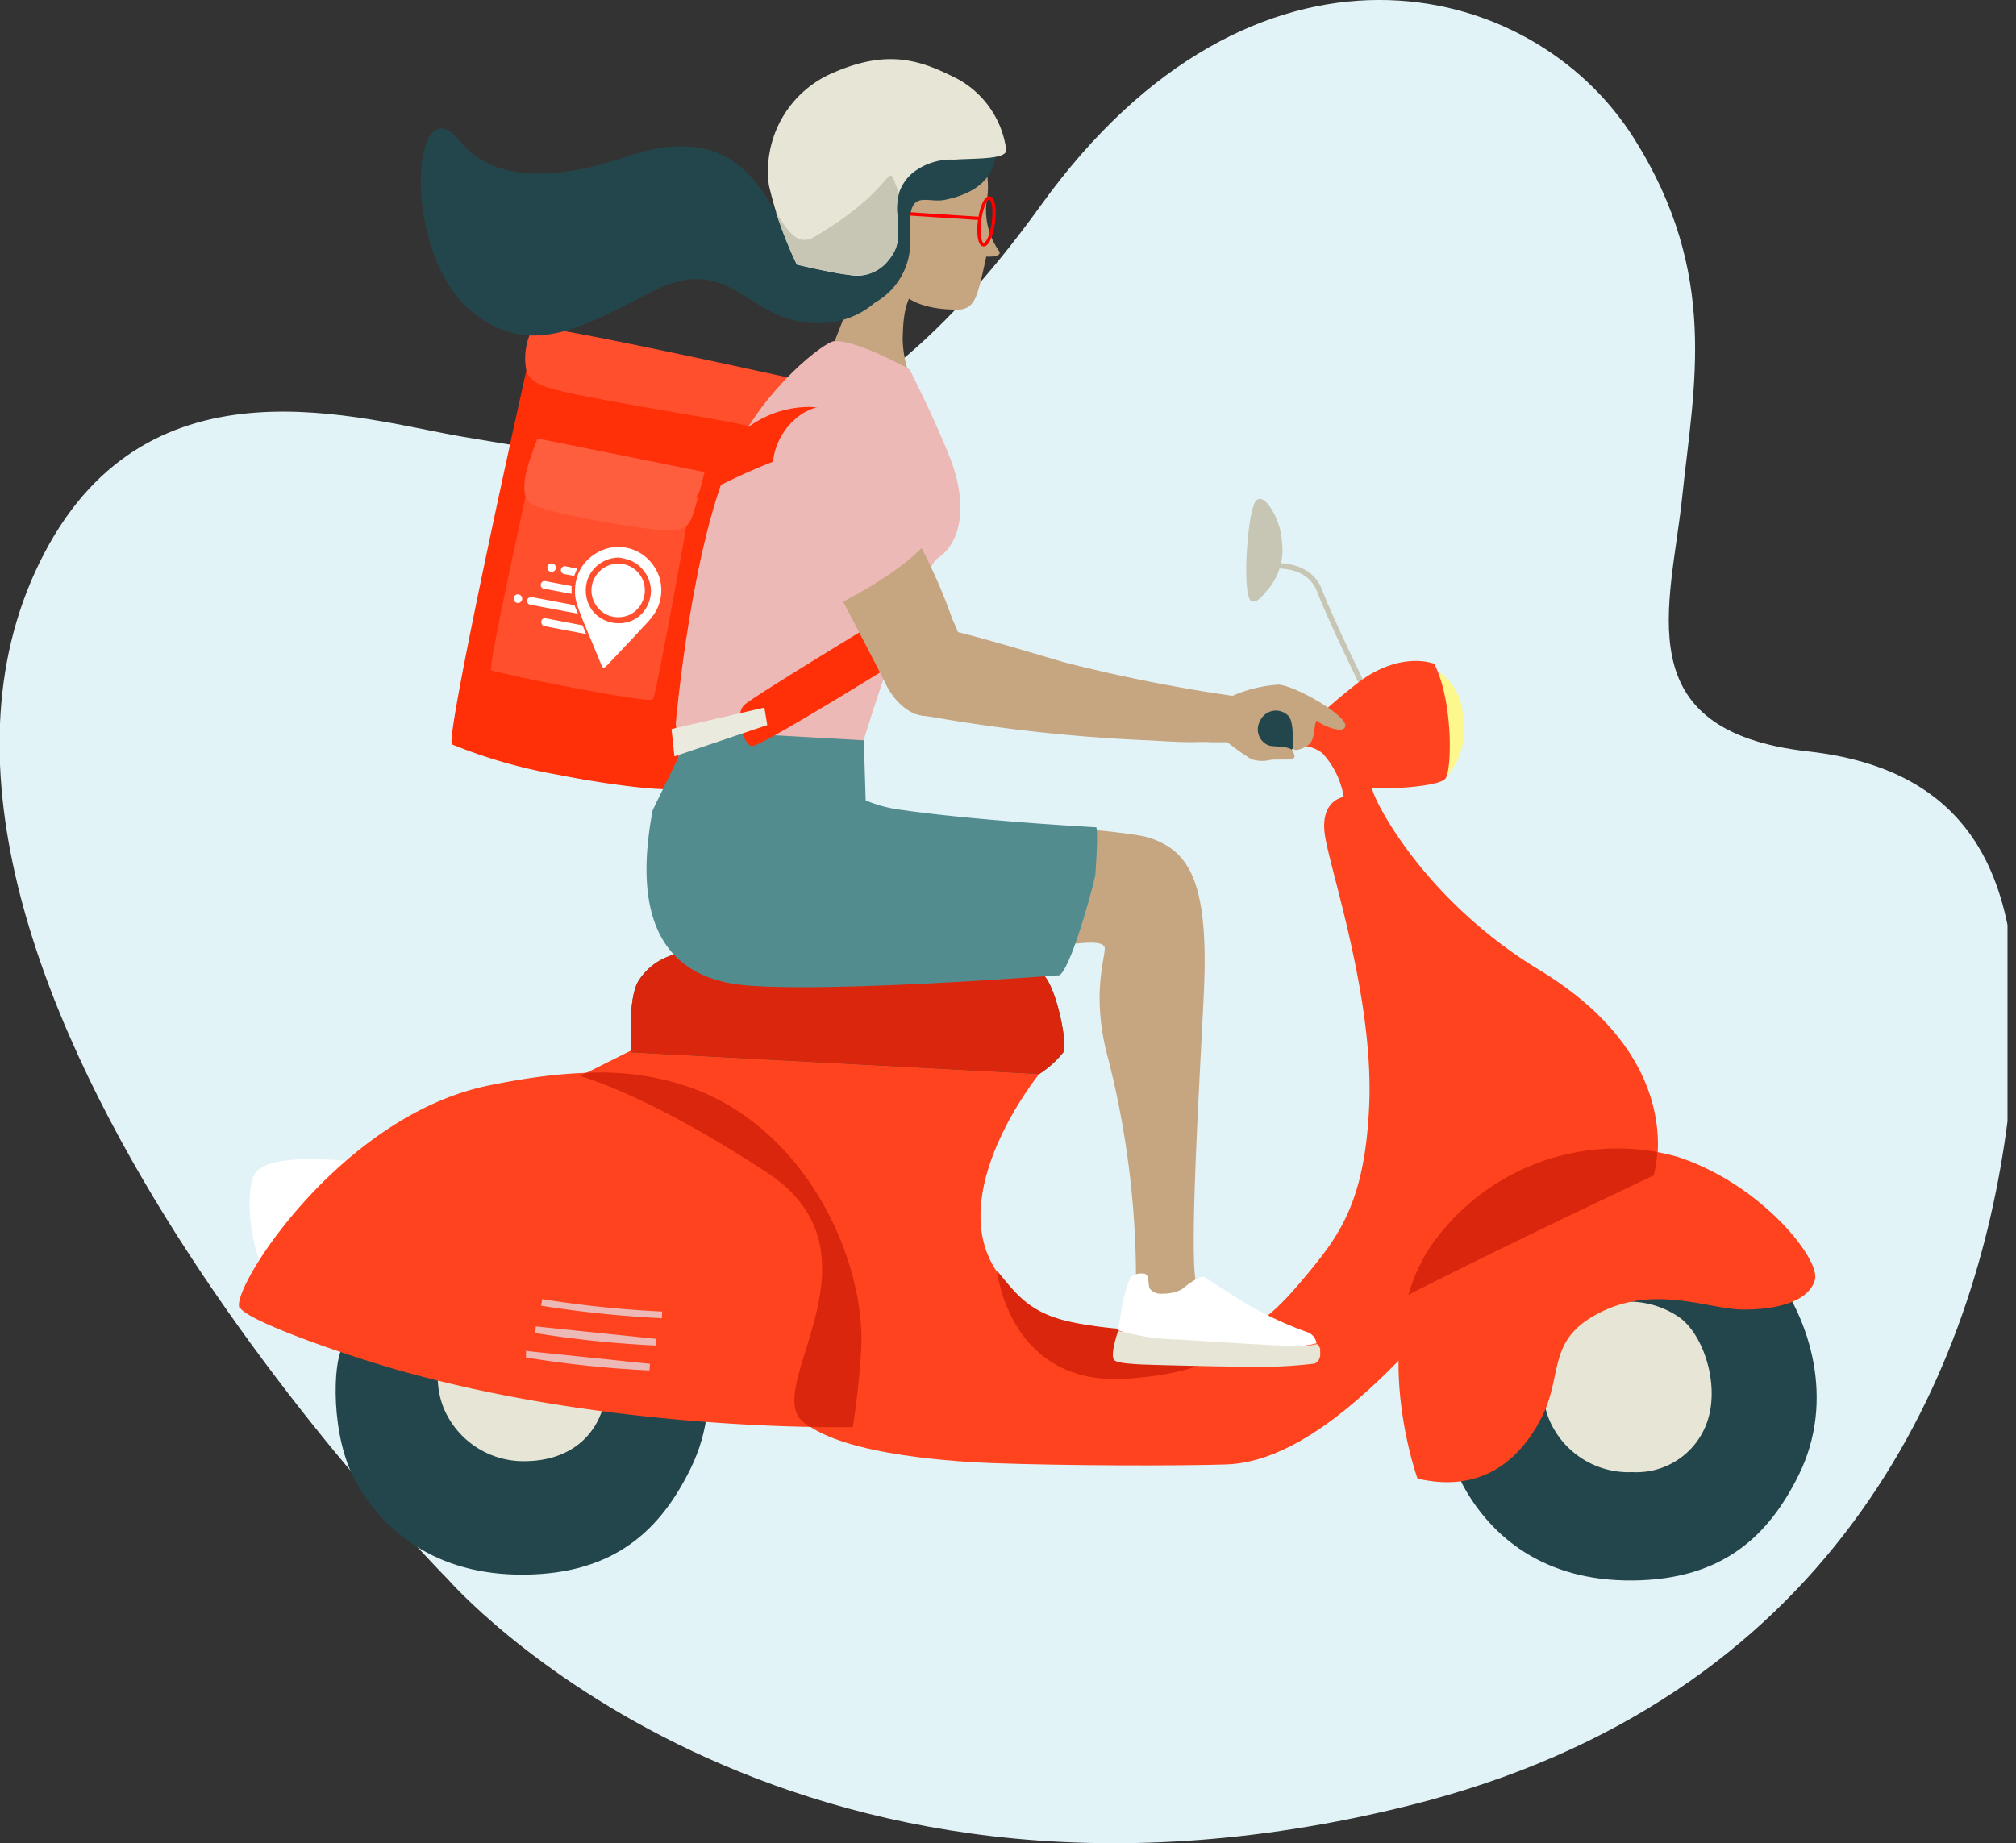 <svg id="Layer_1" data-name="Layer 1" xmlns="http://www.w3.org/2000/svg" xmlns:xlink="http://www.w3.org/1999/xlink" viewBox="0 0 152 139"><rect x="0" y="0" width="152" height="139" fill="#333333" stroke="none"/><defs><style>.cls-1,.cls-18,.cls-23,.cls-8{fill:none;}.cls-2{clip-path:url(#clip-path);}.cls-3{clip-path:url(#clip-path-2);}.cls-4{fill:#e2f3f7;}.cls-10,.cls-11,.cls-12,.cls-13,.cls-14,.cls-15,.cls-16,.cls-17,.cls-19,.cls-20,.cls-21,.cls-22,.cls-24,.cls-4,.cls-5,.cls-6,.cls-7,.cls-9{fill-rule:evenodd;}.cls-5{fill:#ff3008;}.cls-6{fill:#ff4f2d;}.cls-7{fill:#ff5e3e;}.cls-8{stroke:#c7c6b5;stroke-width:0.4px;}.cls-9{fill:#c7c6b5;}.cls-10{fill:#fdf88d;}.cls-11{fill:#9cd9e2;}.cls-12,.cls-25{fill:#fff;}.cls-13{fill:#ff431e;}.cls-14{fill:#d2eef2;}.cls-15{fill:#325847;}.cls-16{fill:#da260d;}.cls-17{fill:#c6a581;}.cls-18{stroke:red;stroke-width:0.25px;}.cls-19{fill:#edb9b6;}.cls-20{fill:#22464c;}.cls-21{fill:#528c8f;}.cls-22{fill:#e7e5d5;}.cls-23{stroke:#edb9b6;stroke-width:0.5px;}.cls-24{fill:#ebeade;}</style><clipPath id="clip-path" transform="translate(-2.64 -9.17)"><rect class="cls-1" width="154" height="154"/></clipPath><clipPath id="clip-path-2" transform="translate(-2.64 -9.17)"><rect class="cls-1" x="0.64" y="9.17" width="161" height="139"/></clipPath></defs><g class="cls-2"><g class="cls-3"><path class="cls-4" d="M108.89,145.33c31.81-7.93,42.38-32,45-50.78,2.42-17.06-1.08-27.16-14.91-28.71s-10.36-11-9.5-19.26,2.82-16.69-3.62-26.94c-7.77-12.39-28.75-17.2-44.73,5s-28.62,20-43.53,17.48C29.89,40.82,14,35.62,6,50.85c-16.11,30.59,30.41,77.42,30.41,77.42S61.42,157.16,108.89,145.33Z" transform="translate(-2.64 -9.17)"/><path class="cls-5" d="M42.82,35c-.13.28-6.71,30-6.1,30.31a39,39,0,0,0,8,2.29c4.08.82,8.39,1.28,8.6,1,.41-.43,7-30.6,7-30.6Z" transform="translate(-2.64 -9.17)"/><path class="cls-6" d="M39.67,59.71c.27.2,11.89,2.56,12.19,2.2s3.06-16,3.06-16S42.71,44.29,42.7,44.54,39.39,59.51,39.67,59.71Z" transform="translate(-2.64 -9.17)"/><path class="cls-7" d="M43.15,42.23c-.08.49-1.91,4.21-.35,5s9.26,2,10.17,1.94,1.51,0,1.89-1.13.9-3.27.9-3.27L43.14,42.23Z" transform="translate(-2.64 -9.17)"/><path class="cls-6" d="M42.85,33.85a4.8,4.8,0,0,0-.53,3.23c.22.74.88,1.12,2,1.42,2.91.82,13.05,2.33,14.64,2.78s2.72-1.84,3-2.73l.24-.88S43.21,33.48,42.85,33.85Z" transform="translate(-2.64 -9.17)"/><path class="cls-8" d="M98.77,51.85s2.58-.24,3.37,1.88,3.44,7.52,3.44,7.52" transform="translate(-2.64 -9.17)"/><path class="cls-9" d="M97.29,47c.62-.91,1.95,1.41,2,3a4.61,4.61,0,0,1-1.1,3.68c-.73.91-.86.82-1.09.86C96.21,54.67,96.66,47.91,97.29,47Z" transform="translate(-2.64 -9.17)"/><path class="cls-10" d="M111.16,59.86a4.15,4.15,0,0,1,1.77,3.24,5.51,5.51,0,0,1-1.25,4.7l-.52-7.94Z" transform="translate(-2.64 -9.17)"/><path class="cls-11" d="M90,106c-.4-.56-1-1.29-1.25-1.08a3.8,3.8,0,0,0-.89,1.66c0,.42.9.06,1.31-.1A4.07,4.07,0,0,0,90,106Zm10.41,6.49c.08.5,0,1-.47,1.17a40.37,40.37,0,0,1-6,.29c-2.46-.06-9.52-.17-10.27-.22-.9-.06-1.86-.12-2.07-.43-.36-.51.38-2.64.38-2.64s5.34.71,8.45.86,7.39.62,8.41.51a6.29,6.29,0,0,0,1.23-.18,1,1,0,0,1,.32.64Zm-9.25-6.18a1.25,1.25,0,0,1-.56.81Zm1.08.6a1.79,1.79,0,0,1-.44,1Zm1,.64a2.45,2.45,0,0,1-.37,1.13Zm1.07.74a2.38,2.38,0,0,1-.36,1.13Zm1,.85a1.18,1.18,0,0,1-.25.83Z" transform="translate(-2.64 -9.17)"/><path class="cls-12" d="M28.77,96.69c-1,0-6.42-.64-7.06,1.29s0,6.43,1.28,7.39S28.77,96.69,28.77,96.69Z" transform="translate(-2.64 -9.17)"/><path class="cls-13" d="M118,97.62c-2.26,3.24-6,10.1-9.39,13.63s-8.47,8.19-13.49,8.36c-3.67.12-12.17.1-17.68-.1-2-.08-11.2-.49-14.24-3.14s6.66-12.67-2.71-18.8c-9.18-6-14.1-7.26-14.1-7.26l6.16-3.08L81,90.15s-7.4,9.13-3.08,15.09c2.85,3.92,5.19,3.41,9.4,4.38s8.1,1.3,11.35-1.62,8.9-11,9.88-14.6" transform="translate(-2.64 -9.17)"/><path class="cls-14" d="M51.64,108.49l-9.07-1.63.16-.56,9.72,1.13Z" transform="translate(-2.64 -9.17)"/><path class="cls-15" d="M50.26,88.53s-.37-4.22.61-5.52a4.59,4.59,0,0,1,4.09-2c1.94,0,14.56.21,16.33,0,2.69-.36,8.62,1,9.76,1.49s2.1,5.35,1.78,6A7.28,7.28,0,0,1,81,90.16Z" transform="translate(-2.64 -9.17)"/><path class="cls-16" d="M50.26,88.53s-.37-4.22.61-5.52a4.59,4.59,0,0,1,4.09-2c1.94,0,14.56.21,16.33,0,2.69-.36,8.62,1,9.76,1.49s2.1,5.35,1.78,6A7.28,7.28,0,0,1,81,90.16Z" transform="translate(-2.64 -9.17)"/><path class="cls-17" d="M54.56,67.39c-1.37,1.84-3,5.37-2.53,7.45s1.9,5.71,3.73,5.85C78.51,82.4,85,79.38,85.89,80.53c.29.37-1,3,.13,7.82a67.59,67.59,0,0,1,2.27,17.86c0,.65,5.39,1.26,4.61-.08s.45-19.44.55-23.3c.19-7.32-1.26-9.57-4.23-10.5-2.15-.66-17-1.53-20.25-2s-14.41-3-14.41-3Zm17-36.31c-.84,1-.82,2.74-.86,3.53a8.22,8.22,0,0,0,1.41,4.59s0-.22-1.87-.66-5.48-1.61-5.48-1.61,1.1-2.74,1.49-3.77c1.46-3.8.23-7.4.29-7.75s2.93,1.35,2.93,1.35L70.71,31l.86.09Z" transform="translate(-2.64 -9.17)"/><path class="cls-17" d="M76.24,20A6.45,6.45,0,0,1,77,24.55a5.35,5.35,0,0,0,1,3.6c.15.45-1,.37-1,.37s-.35,1.69-.56,2.39-.48,1.61-1.56,1.61c-.81,0-3.91,0-4.84-2.11s-1.64-5.42-.53-7S75.54,19.23,76.24,20Z" transform="translate(-2.64 -9.17)"/><path class="cls-18" d="M69.05,25.16l7.4.48m1.09.29c-.13,1-.46,1.73-.75,1.7s-.42-.86-.29-1.84.46-1.73.75-1.69.42.86.29,1.83Z" transform="translate(-2.64 -9.17)"/><path class="cls-19" d="M71.21,37S73,40.49,74.27,43.7c1.4,3.6.84,6.53-1.09,7.68C70.43,55.65,67.46,66,67.46,66L53.9,67.28l-.31-3.55S54.79,49.89,58,43.26c2.42-5,6.83-8.3,7.51-8.36,1.7-.13,5.74,2.14,5.74,2.14" transform="translate(-2.64 -9.17)"/><path class="cls-20" d="M64.07,27c-3.5,2.07-2.84-9.94-14.25-6-5.16,1.77-10,1.93-12.46-1.15-3.74-4.65-4.5,8.39.8,12.77,4.58,3.79,8.7,1,13.81-1.54s6.73,1.25,10.33,2.19c5.85,1.53,10.27-3.6,7.9-10.1-.72-2,.13.14-6.13,3.84" transform="translate(-2.64 -9.17)"/><path class="cls-21" d="M85.29,71.56s-9.35-.5-15.14-1.38a10,10,0,0,1-2.24-.65L67.77,65l-13-.73-2.92,6c-1.14,6-.68,12.6,7.14,13.22,6.66.53,22.84-.73,23.53-.77.81-.55,2.24-5.53,2.7-7.53C85.47,71.64,85.29,71.56,85.29,71.56Z" transform="translate(-2.64 -9.17)"/><path class="cls-17" d="M73.93,56.63c2.39.49,7.95,2.21,9,2.5A121.61,121.61,0,0,0,95.8,61.68c.4-.06,1.23.44,1.32,2,0,.54.1,1.68-.65,1.55s-2.13-.06-2.63-.09c-1.11-.06-.83.1-4.43-.13a125.49,125.49,0,0,1-17.78-2,3.36,3.36,0,0,1-1.72-2c-.42-1,.33-.85.72-2.18C71.27,56.81,73.93,56.63,73.93,56.63Z" transform="translate(-2.64 -9.17)"/><path class="cls-20" d="M112,111.31c-.67,1-.92,6.61,1.08,10.12s5.84,7,12.68,6.93,10.27-3.43,12.52-8c2.75-5.61.83-11.7-2-15.37s-8.1-5.69-14.69-3.68c-7.72,2.34-9.59,10-9.59,10" transform="translate(-2.64 -9.17)"/><path class="cls-22" d="M119.34,111.73a6.41,6.41,0,0,0,.06,4.39,6.5,6.5,0,0,0,6.32,4.07,5.64,5.64,0,0,0,5.82-4.45c.57-2.57-.5-5.83-2.18-7.15a6.69,6.69,0,0,0-7-.5A6.6,6.6,0,0,0,119.34,111.73Z" transform="translate(-2.64 -9.17)"/><path class="cls-20" d="M28.43,110.88c-.66,1-.92,6.6,1.08,10.11s5.85,7,12.69,6.93,10.26-3.42,12.51-8c2.75-5.6.84-11.7-2-15.37S44.62,98.84,38,100.85c-7.72,2.35-9.6,10-9.6,10" transform="translate(-2.64 -9.17)"/><path class="cls-22" d="M36,110.89a6.41,6.41,0,0,0,.06,4.39,6.52,6.52,0,0,0,6.32,4.08c3.2-.07,5.26-1.88,5.83-4.45s-.5-5.84-2.19-7.15a6.65,6.65,0,0,0-6.95-.5A6.56,6.56,0,0,0,36,110.89Z" transform="translate(-2.64 -9.17)"/><path class="cls-13" d="M104,69.26s-1.88.21-1.46,2.93,3.64,12.13,3.34,20.16c-.32,8.25-2.71,10.55-5.84,14.3s-4.38,4.6-4.38,4.6a12.14,12.14,0,0,0,8.13-1.67c4-2.51,23.57-11.8,23.57-11.8s2.71-8.57-8.66-15.46c-8.63-5.24-12.41-12.64-12.61-13.68C104.8,69.06,104,69.26,104,69.26Z" transform="translate(-2.64 -9.17)"/><path class="cls-13" d="M100.52,65.4a2.82,2.82,0,0,1,1.82.57A6.36,6.36,0,0,1,104,69.63a3.15,3.15,0,0,0,2.09-1s-.16,0,.88,0,4.15-.18,4.64-.73.63-5.75-.83-8.67c-1.2-.42-3.44-.37-5.79,1.46s-2.87,2.56-3.49,2.77a12.25,12.25,0,0,1-1.62.36Zm9,55.29s-3.76-10.42.89-17.46a17,17,0,0,1,18.67-6.83c6.26,2,10.84,7.72,10.4,9.29s-2.69,2.24-5.37,2.24-6.84-2-11.15.39c-3.65,2-2.49,4.54-4.05,7.67S114.49,121.81,109.57,120.69Zm-88.8-12.85c-.9-1.14,7.38-14.45,18.72-16.8,5.75-1.18,10.95-1.51,15.55.25,8.77,3.35,12.94,13.38,12.52,19.85-.12,1.89-.33,3.78-.62,5.65,0,0-16.9.41-33.16-4C29.84,111.76,21.68,109,20.77,107.84Z" transform="translate(-2.64 -9.17)"/><path class="cls-23" d="M43.48,107.39a82.6,82.6,0,0,0,9.07.94m-10,3a79.9,79.9,0,0,0,9.07.94Zm.47-1.88a79.9,79.9,0,0,0,9.07.94Z" transform="translate(-2.64 -9.17)"/><path class="cls-20" d="M67,30.3c1.64-.64-.68-1.59-1.38-2.62-.31-.45-1.07-1.52-.11-2.16a4.49,4.49,0,0,0,2-1.83c.8-1.24.9-4.83,2.81-5.81,3.52-1.8,7.57-.23,7.46,2.08-.05,1,.09,3.46-3.89,4.28-1.52.31-2.94-1.1-2.62,3a5.23,5.23,0,0,1-3.58,5.16" transform="translate(-2.64 -9.17)"/><path class="cls-22" d="M78.51,20.49a7.17,7.17,0,0,0-3.62-5.34c-2.77-1.42-5.21-2.32-9.39-.51a8.06,8.06,0,0,0-4.89,8.49,28.62,28.62,0,0,0,2.11,6s2.89.68,3.92.77a3,3,0,0,0,2.91-1c.92-1.08.85-1.74.75-3.46a3.42,3.42,0,0,1,1.15-3.23,4.69,4.69,0,0,1,3.13-1C76.24,21.1,78.51,21.2,78.51,20.49Z" transform="translate(-2.64 -9.17)"/><path class="cls-16" d="M110.46,103.23a13.23,13.23,0,0,0-1.63,3.59c7.17-3.67,18.49-9,18.49-9a7.8,7.8,0,0,0,.27-1.77A17.12,17.12,0,0,0,110.46,103.23ZM66.94,116.79s.43-2.57.62-5.65C68,104.67,63.81,94.65,55,91.29a20.61,20.61,0,0,0-8.2-1.21l-.47.23s4.92,1.25,14.1,7.26c9.37,6.13-.32,16.15,2.72,18.8a4.77,4.77,0,0,0,.54.41C65.76,116.82,66.94,116.79,66.94,116.79ZM77.81,105s.9,8.65,9.62,8.15,10.09-4.23,10.09-4.23A39.94,39.94,0,0,1,84,109C80.31,108.33,79.37,106.87,77.81,105Z" transform="translate(-2.64 -9.17)"/><path class="cls-22" d="M102.16,111c.07.42,0,.79-.39,1a33.49,33.49,0,0,1-4.94.24c-2,0-7.87-.14-8.49-.19s-1.54-.09-1.71-.34c-.3-.42.31-2.16.31-2.16s4.42.58,7,.7,6.11.51,7,.42a5.93,5.93,0,0,0,1-.14.74.74,0,0,1,.26.51" transform="translate(-2.64 -9.17)"/><path class="cls-12" d="M101.9,110.47a1.06,1.06,0,0,0-.59-.8,26.85,26.85,0,0,1-5.19-2.48c-1.12-.7-2.34-1.49-2.67-1.7s-1.57.79-1.71.92a3.11,3.11,0,0,1-1.43.32,1.11,1.11,0,0,1-.94-.33c-.23-.24,0-1.17-.51-1.18a1.26,1.26,0,0,0-1,.29,11.55,11.55,0,0,0-.62,2.15c-.08.58-.31,1.78-.31,1.84a17.16,17.16,0,0,0,4.62.69c2.78.18,7.7.49,8.58.49a6.06,6.06,0,0,0,1.76-.2" transform="translate(-2.64 -9.17)"/><path class="cls-5" d="M55.07,46.76s9.06-5.22,13.41-4c-.26-1.37-2.63-2.78-4.72-2.9A7.83,7.83,0,0,0,57,43.62C56.57,44.22,55.07,46.76,55.07,46.76ZM70.5,55s-11.27,6.81-11.76,7.35c-.79.84,0,3,.59,3.09s10.54-6.1,10.54-6.1l-.15-2.48L70.5,55Z" transform="translate(-2.64 -9.17)"/><path class="cls-24" d="M60.27,62.53l-7,1.62.22,2.06,7-2.36Z" transform="translate(-2.64 -9.17)"/><path class="cls-17" d="M61.08,44.11c.32,1.49,7,13.88,8.36,16.68,0,0,1.6,3.54,4.67,2s.34-6.91.34-6.91a41,41,0,0,0-2.92-6.48l-4.32-7.13S62.71,41.82,61.08,44.11Z" transform="translate(-2.64 -9.17)"/><path class="cls-19" d="M68.77,41.9c1.19,1.83,3.78,5.78,4.56,6.84-.51,1.55-3.1,3.8-7.93,6.22-3.6-4.25-4.41-7.91-4.5-10.1a5,5,0,0,1,2-4.33,3.74,3.74,0,0,1,3.34-.59A4.69,4.69,0,0,1,68.77,41.9Z" transform="translate(-2.64 -9.17)"/><path class="cls-20" d="M100.64,64.25a1.9,1.9,0,0,1-.58,1.43,1.47,1.47,0,0,1-.57.35,1.43,1.43,0,0,1-.65.06c-.69-.11-1,.12-1.56-.87a1.63,1.63,0,0,1-.17-1.2,2.47,2.47,0,0,1,.81-1.23,1.61,1.61,0,0,1,.65-.33,1.64,1.64,0,0,1,.73,0,1.61,1.61,0,0,1,.66.31,1.7,1.7,0,0,1,.46.57,1.92,1.92,0,0,1,.22.92" transform="translate(-2.64 -9.17)"/><path class="cls-17" d="M95.4,61.72a10.18,10.18,0,0,1,3.67-.92c1.31.13,5.18,2.34,5,3.15-.15.64-1.83-.13-2.09-.39s-.17,1.29-.57,1.68-1.19.63-1.23.41c-.12-.51.06-2.16-.46-2.55a1.31,1.31,0,0,0-2.07.42,1.49,1.49,0,0,0-.17.53,1.33,1.33,0,0,0,.07.56,1.2,1.2,0,0,0,.29.47,1.25,1.25,0,0,0,.47.31c.39.13,1.66,0,1.83.46s.13.47-.14.56-1.1,0-1.59.07a2.5,2.5,0,0,1-1.45-.07A18.12,18.12,0,0,1,95,65Z" transform="translate(-2.64 -9.17)"/><path class="cls-9" d="M70.2,23.18c-.72-2,.12.14-6.13,3.84-1.27.75-2-.35-2.94-1.86a36.31,36.31,0,0,0,1.59,3.95s2.88.68,3.92.77a3,3,0,0,0,2.91-1c.92-1.08.85-1.74.75-3.46a5.27,5.27,0,0,1,.11-1.62c-.06-.23-.13-.44-.21-.66" transform="translate(-2.64 -9.17)"/><path class="cls-19" d="M72.09,39.17l0,0S72.12,39.19,72.09,39.17Z" transform="translate(-2.64 -9.17)"/><path class="cls-25" d="M49.37,50.42a3.85,3.85,0,0,1,.68.1,3.22,3.22,0,0,1,1.77,1.18,3.51,3.51,0,0,1,.44.75,3.28,3.28,0,0,1-.28,3,7.2,7.2,0,0,1-.85,1c-.9,1-1.82,1.94-2.73,2.91-.06,0-.11.13-.19.15a.16.16,0,0,1-.18-.08c-.15-.34-.28-.69-.42-1-.46-1.17-1-2.34-1.41-3.51A3.39,3.39,0,0,1,46,53.5a3.29,3.29,0,0,1,.61-1.73A3.45,3.45,0,0,1,48,50.68,3.25,3.25,0,0,1,49.37,50.42Zm0,.8a2.52,2.52,0,0,0-2.44,1.68,2.64,2.64,0,0,0-.06,1.37,2.36,2.36,0,0,0,.82,1.34,2.58,2.58,0,0,0,2.48.41A2.34,2.34,0,0,0,51.37,55a2.57,2.57,0,0,0,.35-1.24,2.51,2.51,0,0,0-.6-1.62,2.4,2.4,0,0,0-1.21-.79A5.4,5.4,0,0,0,49.33,51.22Z" transform="translate(-2.64 -9.17)"/><path class="cls-25" d="M49.35,51.68a2,2,0,0,1,1.84,1.48,2.08,2.08,0,0,1-.12,1.39,2,2,0,0,1-1,1,2.1,2.1,0,0,1-1.48.06,2.05,2.05,0,0,1-1.34-1.67,2,2,0,0,1,.42-1.49A2,2,0,0,1,49.35,51.68Z" transform="translate(-2.64 -9.17)"/><path class="cls-25" d="M44.18,51.66a.32.32,0,1,1-.24.45A.32.32,0,0,1,44.18,51.66Z" transform="translate(-2.64 -9.17)"/><path class="cls-25" d="M44.94,52.25a.3.3,0,0,1,.3-.38l.92.18c-.09.18-.15.37-.23.55l-.74-.14A.3.3,0,0,1,44.94,52.25Z" transform="translate(-2.64 -9.17)"/><path class="cls-25" d="M43.49,53.08a.27.27,0,0,1,.25-.09l2,.38a5.86,5.86,0,0,0,0,.59l-2.16-.41A.29.29,0,0,1,43.49,53.08Z" transform="translate(-2.64 -9.17)"/><path class="cls-25" d="M41.62,54a.33.33,0,0,1,.39.31.32.32,0,0,1-.46.3.32.32,0,0,1-.16-.41A.33.33,0,0,1,41.62,54Z" transform="translate(-2.64 -9.17)"/><path class="cls-25" d="M42.57,54.22a.42.42,0,0,1,.27,0l3.12.59c.07.22.18.42.25.64l-3.56-.67a.29.29,0,0,1-.08-.56Z" transform="translate(-2.64 -9.17)"/><path class="cls-25" d="M43.48,55.93a.3.3,0,0,1,.31-.13l2.77.53c.09.21.18.42.26.63h-.13l-3-.57a.3.3,0,0,1-.23-.23A.42.42,0,0,1,43.48,55.93Z" transform="translate(-2.64 -9.17)"/></g></g></svg>